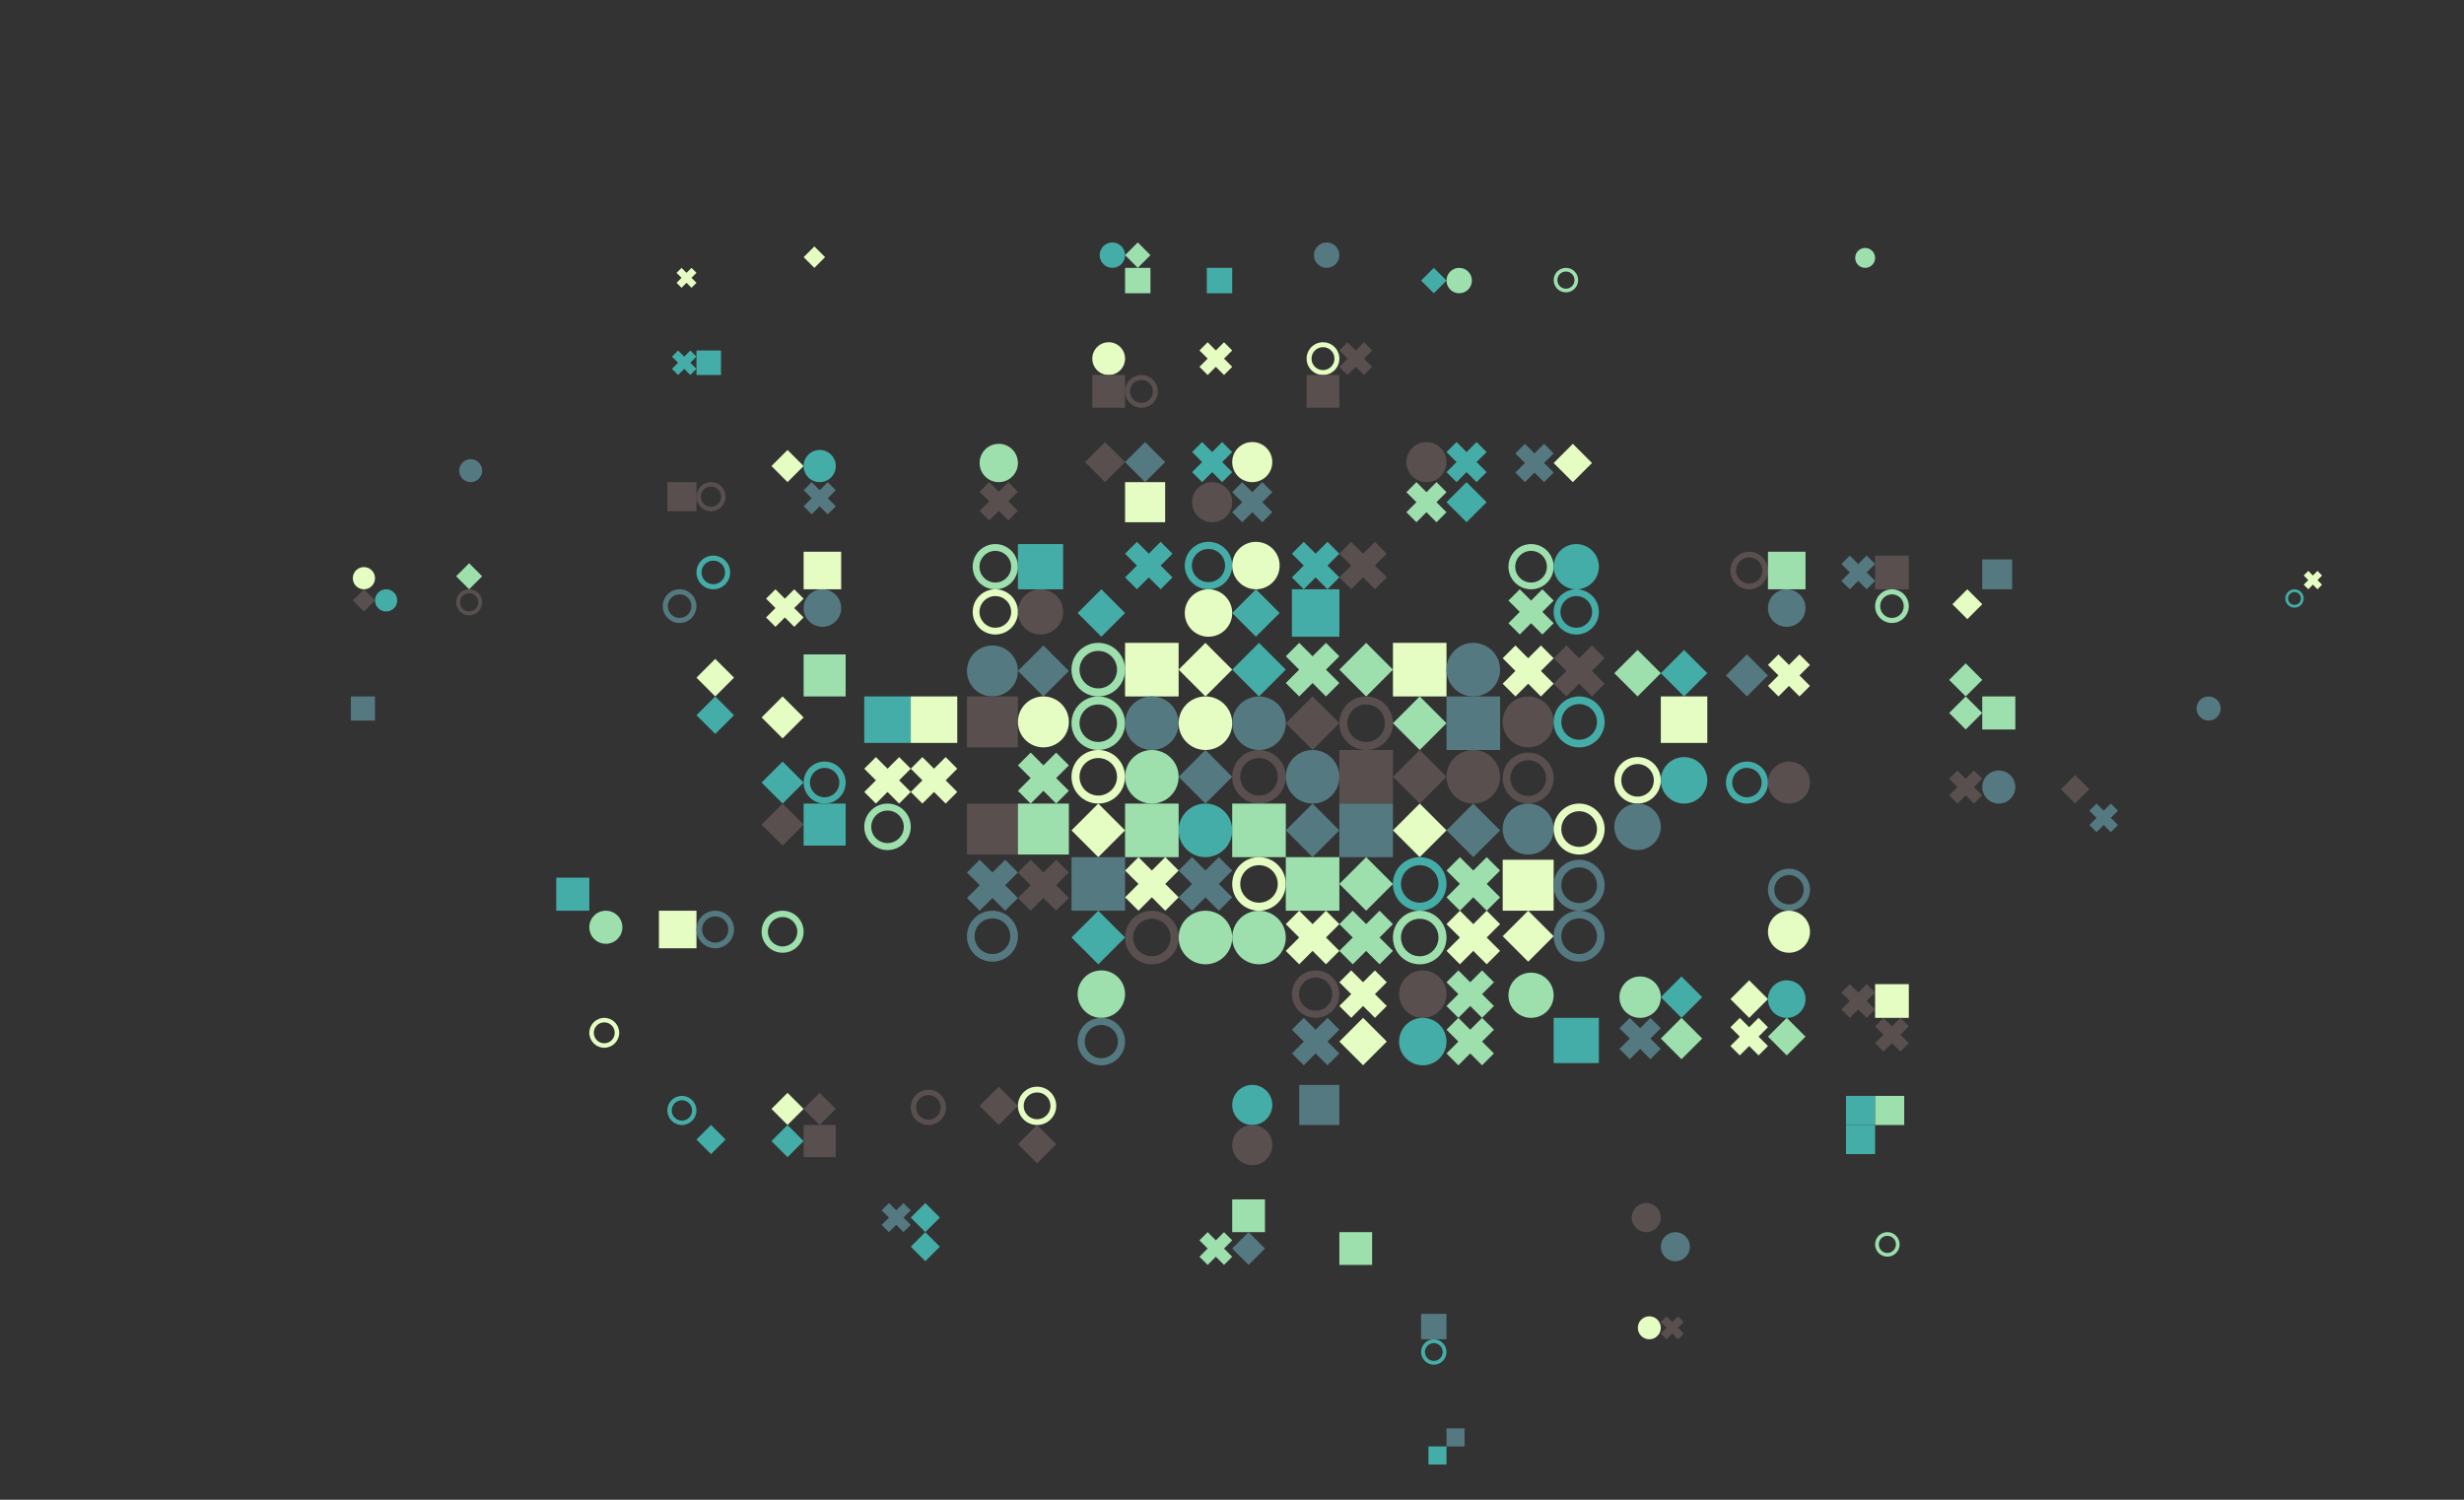 <?xml version="1.0" standalone="no"?>
<svg xmlns="http://www.w3.org/2000/svg" viewBox="0 0 1000 608.697" preserveAspectRatio="xMaxYMax slice" fill="transparent">
  <rect x="0" y="0" width="1000" height="608.697" fill="#333333" stroke="none"/>
  <g transform="scale(0.557)">
    <rect x="0" y="0" width="1795.643" height="1093" />
    <rect x="1197.831" y="104.831" width="24.552" height="24.552"
          />
    <rect x="1433.721" y="106.507" width="21.201" height="21.201"
          />
    <rect x="492.954" y="180.668" width="29.021" height="29.021"
          />
    <g transform="translate(492.95,195.18) scale(0.726) rotate(0)">
      <path d="M10 5L5 0L0 5L5 10L0 15L5 20L10 15L15 20L20 15L15 10L20 5L15 0L10 5Z" fill="#E5FCC2"/>
    </g>
    <rect x="569.908" y="179.551" width="31.256" height="31.256"
          />
    <g transform="translate(585.54,179.55) scale(0.782) rotate(0)">
      <path d="M10 0L20 10L10 20L0 10L10 0Z" fill="#E5FCC2"/>
    </g>
    <rect x="723.816" y="177.316" width="35.725" height="35.725"
          />
    <rect x="801.236" y="176.664" width="37.028" height="37.028"
          />
    <circle cx="810.495" cy="185.915" r="9.255" fill="#45ADA8"/>
    <g transform="translate(819.75,176.66) scale(0.926) rotate(0)">
      <path d="M10 0L20 10L10 20L0 10L10 0Z" fill="#9DE0AD"/>
    </g>
    <rect x="819.75" y="195.18" width="18.51" height="18.51" fill="#9DE0AD"/>
    <rect x="879.307" y="176.664" width="37.028" height="37.028"
          />
    <rect x="879.31" y="195.18" width="18.51" height="18.51" fill="#45ADA8"/>
    <rect x="957.379" y="176.664" width="37.028" height="37.028"
          />
    <circle cx="966.635" cy="185.915" r="9.255" fill="#547980"/>
    <rect x="1035.45" y="176.664" width="37.028" height="37.028"
          />
    <g transform="translate(1035.45,195.18) scale(0.926) rotate(0)">
      <path d="M10 0L20 10L10 20L0 10L10 0Z" fill="#45ADA8"/>
    </g>
    <circle cx="1063.215" cy="204.435" r="9.255" fill="#9DE0AD"/>
    <rect x="1114.173" y="177.316" width="35.725" height="35.725"
          />
    <g transform="translate(1132.04,195.18) scale(0.893) rotate(0)">
      <path fill-rule="evenodd" clip-rule="evenodd"
            d="M10 20C15.523 20 20 15.523 20 10C20 4.477 15.523 0 10 0C4.477 0 0 4.477 0 10C0 15.523 4.477 20 10 20ZM10 17C13.866 17 17 13.866 17 10C17 6.134 13.866 3 10 3C6.134 3 3 6.134 3 10C3 13.866 6.134 17 10 17Z"
            fill="#9DE0AD"/>
    </g>
    <rect x="1272.551" y="179.551" width="31.256" height="31.256"
          />
    <rect x="1351.739" y="180.668" width="29.021" height="29.021"
          />
    <circle cx="1358.995" cy="187.925" r="7.255" fill="#9DE0AD"/>
    <rect x="413.206" y="257.064" width="32.373" height="32.373"
          />
    <rect x="489.602" y="255.388" width="35.725" height="35.725"
          />
    <g transform="translate(489.6,255.39) scale(0.893) rotate(0)">
      <path d="M10 5L5 0L0 5L5 10L0 15L5 20L10 15L15 20L20 15L15 10L20 5L15 0L10 5Z" fill="#45ADA8"/>
    </g>
    <rect x="507.46" y="255.39" width="17.86" height="17.86" fill="#45ADA8"/>
    <rect x="795.882" y="249.382" width="47.735" height="47.735"
          />
    <circle cx="807.815" cy="261.315" r="11.935" fill="#E5FCC2"/>
    <rect x="795.88" y="273.25" width="23.87" height="23.87" fill="#594F4F"/>
    <g transform="translate(819.75,273.25) scale(1.194) rotate(0)">
      <path fill-rule="evenodd" clip-rule="evenodd"
            d="M10 20C15.523 20 20 15.523 20 10C20 4.477 15.523 0 10 0C4.477 0 0 4.477 0 10C0 15.523 4.477 20 10 20ZM10 17C13.866 17 17 13.866 17 10C17 6.134 13.866 3 10 3C6.134 3 3 6.134 3 10C3 13.866 6.134 17 10 17Z"
            fill="#594F4F"/>
    </g>
    <rect x="873.954" y="249.382" width="47.735" height="47.735"
          />
    <g transform="translate(873.95,249.38) scale(1.194) rotate(0)">
      <path d="M10 5L5 0L0 5L5 10L0 15L5 20L10 15L15 20L20 15L15 10L20 5L15 0L10 5Z" fill="#E5FCC2"/>
    </g>
    <rect x="952.025" y="249.382" width="47.735" height="47.735"
          />
    <g transform="translate(952.03,249.38) scale(1.194) rotate(0)">
      <path fill-rule="evenodd" clip-rule="evenodd"
            d="M10 20C15.523 20 20 15.523 20 10C20 4.477 15.523 0 10 0C4.477 0 0 4.477 0 10C0 15.523 4.477 20 10 20ZM10 17C13.866 17 17 13.866 17 10C17 6.134 13.866 3 10 3C6.134 3 3 6.134 3 10C3 13.866 6.134 17 10 17Z"
            fill="#E5FCC2"/>
    </g>
    <g transform="translate(975.89,249.38) scale(1.194) rotate(0)">
      <path d="M10 5L5 0L0 5L5 10L0 15L5 20L10 15L15 20L20 15L15 10L20 5L15 0L10 5Z" fill="#594F4F"/>
    </g>
    <rect x="952.03" y="273.25" width="23.87" height="23.87" fill="#594F4F"/>
    <rect x="1428.135" y="257.064" width="32.373" height="32.373"
          />
    <rect x="334.576" y="334.576" width="33.49" height="33.49"
          />
    <circle cx="342.955" cy="342.955" r="8.375" fill="#547980"/>
    <rect x="486.25" y="330.107" width="42.428" height="42.428"
          />
    <rect x="486.25" y="351.32" width="21.21" height="21.21" fill="#594F4F"/>
    <g transform="translate(507.46,351.32) scale(1.06) rotate(0)">
      <path fill-rule="evenodd" clip-rule="evenodd"
            d="M10 20C15.523 20 20 15.523 20 10C20 4.477 15.523 0 10 0C4.477 0 0 4.477 0 10C0 15.523 4.477 20 10 20ZM10 17C13.866 17 17 13.866 17 10C17 6.134 13.866 3 10 3C6.134 3 3 6.134 3 10C3 13.866 6.134 17 10 17Z"
            fill="#594F4F"/>
    </g>
    <rect x="562.087" y="327.873" width="46.897" height="46.897"
          />
    <g transform="translate(562.09,327.87) scale(1.172) rotate(0)">
      <path d="M10 0L20 10L10 20L0 10L10 0Z" fill="#E5FCC2"/>
    </g>
    <circle cx="597.265" cy="339.595" r="11.725" fill="#45ADA8"/>
    <g transform="translate(585.54,351.32) scale(1.172) rotate(0)">
      <path d="M10 5L5 0L0 5L5 10L0 15L5 20L10 15L15 20L20 15L15 10L20 5L15 0L10 5Z" fill="#547980"/>
    </g>
    <rect x="713.761" y="323.404" width="55.835" height="55.835"
          />
    <circle cx="727.72" cy="337.36" r="13.96" fill="#9DE0AD"/>
    <g transform="translate(713.76,351.32) scale(1.396) rotate(0)">
      <path d="M10 5L5 0L0 5L5 10L0 15L5 20L10 15L15 20L20 15L15 10L20 5L15 0L10 5Z" fill="#594F4F"/>
    </g>
    <rect x="790.529" y="322.1" width="58.442" height="58.442"
          />
    <g transform="translate(790.53,322.1) scale(1.461) rotate(0)">
      <path d="M10 0L20 10L10 20L0 10L10 0Z" fill="#594F4F"/>
    </g>
    <g transform="translate(819.75,322.1) scale(1.461) rotate(0)">
      <path d="M10 0L20 10L10 20L0 10L10 0Z" fill="#547980"/>
    </g>
    <rect x="819.75" y="351.32" width="29.22" height="29.22" fill="#E5FCC2"/>
    <rect x="868.6" y="322.1" width="58.442" height="58.442"
          />
    <g transform="translate(868.6,322.1) scale(1.461) rotate(0)">
      <path d="M10 5L5 0L0 5L5 10L0 15L5 20L10 15L15 20L20 15L15 10L20 5L15 0L10 5Z" fill="#45ADA8"/>
    </g>
    <circle cx="912.43" cy="336.71" r="14.61" fill="#E5FCC2"/>
    <circle cx="883.21" cy="365.93" r="14.61" fill="#594F4F"/>
    <g transform="translate(897.82,351.32) scale(1.461) rotate(0)">
      <path d="M10 5L5 0L0 5L5 10L0 15L5 20L10 15L15 20L20 15L15 10L20 5L15 0L10 5Z" fill="#547980"/>
    </g>
    <rect x="1024.743" y="322.1" width="58.442" height="58.442"
          />
    <circle cx="1039.35" cy="336.71" r="14.61" fill="#594F4F"/>
    <g transform="translate(1053.96,322.1) scale(1.461) rotate(0)">
      <path d="M10 5L5 0L0 5L5 10L0 15L5 20L10 15L15 20L20 15L15 10L20 5L15 0L10 5Z" fill="#45ADA8"/>
    </g>
    <g transform="translate(1024.74,351.32) scale(1.461) rotate(0)">
      <path d="M10 5L5 0L0 5L5 10L0 15L5 20L10 15L15 20L20 15L15 10L20 5L15 0L10 5Z" fill="#9DE0AD"/>
    </g>
    <g transform="translate(1053.96,351.32) scale(1.461) rotate(0)">
      <path d="M10 0L20 10L10 20L0 10L10 0Z" fill="#45ADA8"/>
    </g>
    <rect x="1104.118" y="323.404" width="55.835" height="55.835"
          />
    <g transform="translate(1104.12,323.4) scale(1.396) rotate(0)">
      <path d="M10 5L5 0L0 5L5 10L0 15L5 20L10 15L15 20L20 15L15 10L20 5L15 0L10 5Z" fill="#547980"/>
    </g>
    <g transform="translate(1132.04,323.4) scale(1.396) rotate(0)">
      <path d="M10 0L20 10L10 20L0 10L10 0Z" fill="#E5FCC2"/>
    </g>
    <rect x="257.064" y="413.206" width="32.373" height="32.373"
          />
    <circle cx="265.155" cy="421.305" r="8.095" fill="#E5FCC2"/>
    <g transform="translate(257.06,429.39) scale(0.81) rotate(0)">
      <path d="M10 0L20 10L10 20L0 10L10 0Z" fill="#594F4F"/>
    </g>
    <circle cx="281.345" cy="437.485" r="8.095" fill="#45ADA8"/>
    <rect x="332.342" y="410.413" width="37.959" height="37.959"
          />
    <g transform="translate(332.34,410.41) scale(0.949) rotate(0)">
      <path d="M10 0L20 10L10 20L0 10L10 0Z" fill="#9DE0AD"/>
    </g>
    <g transform="translate(332.34,429.39) scale(0.949) rotate(0)">
      <path fill-rule="evenodd" clip-rule="evenodd"
            d="M10 20C15.523 20 20 15.523 20 10C20 4.477 15.523 0 10 0C4.477 0 0 4.477 0 10C0 15.523 4.477 20 10 20ZM10 17C13.866 17 17 13.866 17 10C17 6.134 13.866 3 10 3C6.134 3 3 6.134 3 10C3 13.866 6.134 17 10 17Z"
            fill="#594F4F"/>
    </g>
    <rect x="482.898" y="404.827" width="49.132" height="49.132"
          />
    <g transform="translate(507.46,404.83) scale(1.228) rotate(0)">
      <path fill-rule="evenodd" clip-rule="evenodd"
            d="M10 20C15.523 20 20 15.523 20 10C20 4.477 15.523 0 10 0C4.477 0 0 4.477 0 10C0 15.523 4.477 20 10 20ZM10 17C13.866 17 17 13.866 17 10C17 6.134 13.866 3 10 3C6.134 3 3 6.134 3 10C3 13.866 6.134 17 10 17Z"
            fill="#45ADA8"/>
    </g>
    <g transform="translate(482.9,429.39) scale(1.228) rotate(0)">
      <path fill-rule="evenodd" clip-rule="evenodd"
            d="M10 20C15.523 20 20 15.523 20 10C20 4.477 15.523 0 10 0C4.477 0 0 4.477 0 10C0 15.523 4.477 20 10 20ZM10 17C13.866 17 17 13.866 17 10C17 6.134 13.866 3 10 3C6.134 3 3 6.134 3 10C3 13.866 6.134 17 10 17Z"
            fill="#547980"/>
    </g>
    <rect x="558.177" y="402.034" width="54.718" height="54.718"
          />
    <rect x="585.54" y="402.03" width="27.36" height="27.36" fill="#E5FCC2"/>
    <g transform="translate(558.18,429.39) scale(1.368) rotate(0)">
      <path d="M10 5L5 0L0 5L5 10L0 15L5 20L10 15L15 20L20 15L15 10L20 5L15 0L10 5Z" fill="#E5FCC2"/>
    </g>
    <circle cx="599.22" cy="443.07" r="13.68" fill="#547980"/>
    <rect x="708.733" y="396.448" width="65.89" height="65.89"
          />
    <g transform="translate(708.73,396.45) scale(1.648) rotate(0)">
      <path fill-rule="evenodd" clip-rule="evenodd"
            d="M10 20C15.523 20 20 15.523 20 10C20 4.477 15.523 0 10 0C4.477 0 0 4.477 0 10C0 15.523 4.477 20 10 20ZM10 17C13.866 17 17 13.866 17 10C17 6.134 13.866 3 10 3C6.134 3 3 6.134 3 10C3 13.866 6.134 17 10 17Z"
            fill="#9DE0AD"/>
    </g>
    <rect x="741.68" y="396.45" width="32.95" height="32.95" fill="#45ADA8"/>
    <g transform="translate(708.73,429.39) scale(1.648) rotate(0)">
      <path fill-rule="evenodd" clip-rule="evenodd"
            d="M10 20C15.523 20 20 15.523 20 10C20 4.477 15.523 0 10 0C4.477 0 0 4.477 0 10C0 15.523 4.477 20 10 20ZM10 17C13.866 17 17 13.866 17 10C17 6.134 13.866 3 10 3C6.134 3 3 6.134 3 10C3 13.866 6.134 17 10 17Z"
            fill="#E5FCC2"/>
    </g>
    <circle cx="758.155" cy="445.865" r="16.475" fill="#594F4F"/>
    <rect x="785.176" y="394.818" width="69.149" height="69.149"
          />
    <g transform="translate(819.75,394.82) scale(1.728) rotate(0)">
      <path d="M10 5L5 0L0 5L5 10L0 15L5 20L10 15L15 20L20 15L15 10L20 5L15 0L10 5Z" fill="#45ADA8"/>
    </g>
    <g transform="translate(785.18,429.39) scale(1.728) rotate(0)">
      <path d="M10 0L20 10L10 20L0 10L10 0Z" fill="#45ADA8"/>
    </g>
    <rect x="863.247" y="394.818" width="69.149" height="69.149"
          />
    <g transform="translate(863.25,394.82) scale(1.728) rotate(0)">
      <path fill-rule="evenodd" clip-rule="evenodd"
            d="M10 20C15.523 20 20 15.523 20 10C20 4.477 15.523 0 10 0C4.477 0 0 4.477 0 10C0 15.523 4.477 20 10 20ZM10 17C13.866 17 17 13.866 17 10C17 6.134 13.866 3 10 3C6.134 3 3 6.134 3 10C3 13.866 6.134 17 10 17Z"
            fill="#45ADA8"/>
    </g>
    <circle cx="915.105" cy="412.105" r="17.285" fill="#E5FCC2"/>
    <circle cx="880.535" cy="446.675" r="17.285" fill="#E5FCC2"/>
    <g transform="translate(897.82,429.39) scale(1.728) rotate(0)">
      <path d="M10 0L20 10L10 20L0 10L10 0Z" fill="#45ADA8"/>
    </g>
    <rect x="941.318" y="394.818" width="69.149" height="69.149"
          />
    <g transform="translate(941.32,394.82) scale(1.728) rotate(0)">
      <path d="M10 5L5 0L0 5L5 10L0 15L5 20L10 15L15 20L20 15L15 10L20 5L15 0L10 5Z" fill="#45ADA8"/>
    </g>
    <g transform="translate(975.89,394.82) scale(1.728) rotate(0)">
      <path d="M10 5L5 0L0 5L5 10L0 15L5 20L10 15L15 20L20 15L15 10L20 5L15 0L10 5Z" fill="#594F4F"/>
    </g>
    <rect x="941.32" y="429.39" width="34.57" height="34.57" fill="#45ADA8"/>
    <rect x="1099.091" y="396.448" width="65.89" height="65.89"
          />
    <g transform="translate(1099.09,396.45) scale(1.648) rotate(0)">
      <path fill-rule="evenodd" clip-rule="evenodd"
            d="M10 20C15.523 20 20 15.523 20 10C20 4.477 15.523 0 10 0C4.477 0 0 4.477 0 10C0 15.523 4.477 20 10 20ZM10 17C13.866 17 17 13.866 17 10C17 6.134 13.866 3 10 3C6.134 3 3 6.134 3 10C3 13.866 6.134 17 10 17Z"
            fill="#9DE0AD"/>
    </g>
    <circle cx="1148.515" cy="412.925" r="16.475" fill="#45ADA8"/>
    <g transform="translate(1099.09,429.39) scale(1.648) rotate(0)">
      <path d="M10 5L5 0L0 5L5 10L0 15L5 20L10 15L15 20L20 15L15 10L20 5L15 0L10 5Z" fill="#9DE0AD"/>
    </g>
    <g transform="translate(1132.04,429.39) scale(1.648) rotate(0)">
      <path fill-rule="evenodd" clip-rule="evenodd"
            d="M10 20C15.523 20 20 15.523 20 10C20 4.477 15.523 0 10 0C4.477 0 0 4.477 0 10C0 15.523 4.477 20 10 20ZM10 17C13.866 17 17 13.866 17 10C17 6.134 13.866 3 10 3C6.134 3 3 6.134 3 10C3 13.866 6.134 17 10 17Z"
            fill="#45ADA8"/>
    </g>
    <rect x="1260.82" y="402.034" width="54.718" height="54.718"
          />
    <g transform="translate(1260.82,402.03) scale(1.368) rotate(0)">
      <path fill-rule="evenodd" clip-rule="evenodd"
            d="M10 20C15.523 20 20 15.523 20 10C20 4.477 15.523 0 10 0C4.477 0 0 4.477 0 10C0 15.523 4.477 20 10 20ZM10 17C13.866 17 17 13.866 17 10C17 6.134 13.866 3 10 3C6.134 3 3 6.134 3 10C3 13.866 6.134 17 10 17Z"
            fill="#594F4F"/>
    </g>
    <rect x="1288.18" y="402.03" width="27.36" height="27.36" fill="#9DE0AD"/>
    <circle cx="1301.86" cy="443.07" r="13.68" fill="#547980"/>
    <rect x="1341.684" y="404.827" width="49.132" height="49.132"
          />
    <g transform="translate(1341.68,404.83) scale(1.228) rotate(0)">
      <path d="M10 5L5 0L0 5L5 10L0 15L5 20L10 15L15 20L20 15L15 10L20 5L15 0L10 5Z" fill="#547980"/>
    </g>
    <rect x="1366.25" y="404.83" width="24.57" height="24.57" fill="#594F4F"/>
    <g transform="translate(1366.25,429.39) scale(1.228) rotate(0)">
      <path fill-rule="evenodd" clip-rule="evenodd"
            d="M10 20C15.523 20 20 15.523 20 10C20 4.477 15.523 0 10 0C4.477 0 0 4.477 0 10C0 15.523 4.477 20 10 20ZM10 17C13.866 17 17 13.866 17 10C17 6.134 13.866 3 10 3C6.134 3 3 6.134 3 10C3 13.866 6.134 17 10 17Z"
            fill="#9DE0AD"/>
    </g>
    <rect x="1422.549" y="407.62" width="43.545" height="43.545"
          />
    <rect x="1444.32" y="407.62" width="21.77" height="21.77" fill="#547980"/>
    <g transform="translate(1422.55,429.39) scale(1.089) rotate(0)">
      <path d="M10 0L20 10L10 20L0 10L10 0Z" fill="#E5FCC2"/>
    </g>
    <rect x="1665.142" y="415.999" width="26.787" height="26.787"
          />
    <g transform="translate(1678.54,416) scale(0.669) rotate(0)">
      <path d="M10 5L5 0L0 5L5 10L0 15L5 20L10 15L15 20L20 15L15 10L20 5L15 0L10 5Z" fill="#E5FCC2"/>
    </g>
    <g transform="translate(1665.14,429.39) scale(0.669) rotate(0)">
      <path fill-rule="evenodd" clip-rule="evenodd"
            d="M10 20C15.523 20 20 15.523 20 10C20 4.477 15.523 0 10 0C4.477 0 0 4.477 0 10C0 15.523 4.477 20 10 20ZM10 17C13.866 17 17 13.866 17 10C17 6.134 13.866 3 10 3C6.134 3 3 6.134 3 10C3 13.866 6.134 17 10 17Z"
            fill="#45ADA8"/>
    </g>
    <rect x="255.667" y="489.881" width="35.166" height="35.166"
          />
    <rect x="255.67" y="507.46" width="17.58" height="17.58" fill="#547980"/>
    <rect x="480.105" y="480.105" width="54.718" height="54.718"
          />
    <g transform="translate(507.46,480.11) scale(1.368) rotate(0)">
      <path d="M10 0L20 10L10 20L0 10L10 0Z" fill="#E5FCC2"/>
    </g>
    <g transform="translate(507.46,507.46) scale(1.368) rotate(0)">
      <path d="M10 0L20 10L10 20L0 10L10 0Z" fill="#45ADA8"/>
    </g>
    <rect x="554.918" y="476.847" width="61.235" height="61.235"
          />
    <rect x="585.54" y="476.85" width="30.62" height="30.62" fill="#9DE0AD"/>
    <g transform="translate(554.92,507.46) scale(1.531) rotate(0)">
      <path d="M10 0L20 10L10 20L0 10L10 0Z" fill="#E5FCC2"/>
    </g>
    <rect x="629.731" y="473.588" width="67.752" height="67.752"
          />
    <rect x="629.73" y="507.46" width="33.88" height="33.88" fill="#45ADA8"/>
    <rect x="663.61" y="507.46" width="33.88" height="33.88" fill="#E5FCC2"/>
    <rect x="704.544" y="470.329" width="74.27" height="74.27"
          />
    <circle cx="723.105" cy="488.895" r="18.565" fill="#547980"/>
    <g transform="translate(741.68,470.33) scale(1.857) rotate(0)">
      <path d="M10 0L20 10L10 20L0 10L10 0Z" fill="#547980"/>
    </g>
    <rect x="704.54" y="507.46" width="37.13" height="37.13" fill="#594F4F"/>
    <circle cx="760.245" cy="526.025" r="18.565" fill="#E5FCC2"/>
    <rect x="780.714" y="468.429" width="78.071" height="78.071"
          />
    <g transform="translate(780.71,468.43) scale(1.952) rotate(0)">
      <path fill-rule="evenodd" clip-rule="evenodd"
            d="M10 20C15.523 20 20 15.523 20 10C20 4.477 15.523 0 10 0C4.477 0 0 4.477 0 10C0 15.523 4.477 20 10 20ZM10 17C13.866 17 17 13.866 17 10C17 6.134 13.866 3 10 3C6.134 3 3 6.134 3 10C3 13.866 6.134 17 10 17Z"
            fill="#9DE0AD"/>
    </g>
    <rect x="819.75" y="468.43" width="39.04" height="39.04" fill="#E5FCC2"/>
    <g transform="translate(780.71,507.46) scale(1.952) rotate(0)">
      <path fill-rule="evenodd" clip-rule="evenodd"
            d="M10 20C15.523 20 20 15.523 20 10C20 4.477 15.523 0 10 0C4.477 0 0 4.477 0 10C0 15.523 4.477 20 10 20ZM10 17C13.866 17 17 13.866 17 10C17 6.134 13.866 3 10 3C6.134 3 3 6.134 3 10C3 13.866 6.134 17 10 17Z"
            fill="#9DE0AD"/>
    </g>
    <circle cx="839.27" cy="526.98" r="19.52" fill="#547980"/>
    <rect x="858.786" y="468.429" width="78.071" height="78.071"
          />
    <g transform="translate(858.79,468.43) scale(1.952) rotate(0)">
      <path d="M10 0L20 10L10 20L0 10L10 0Z" fill="#E5FCC2"/>
    </g>
    <g transform="translate(897.82,468.43) scale(1.952) rotate(0)">
      <path d="M10 0L20 10L10 20L0 10L10 0Z" fill="#45ADA8"/>
    </g>
    <circle cx="878.31" cy="526.98" r="19.52" fill="#E5FCC2"/>
    <circle cx="917.34" cy="526.98" r="19.52" fill="#547980"/>
    <rect x="936.857" y="468.429" width="78.071" height="78.071"
          />
    <g transform="translate(936.86,468.43) scale(1.952) rotate(0)">
      <path d="M10 5L5 0L0 5L5 10L0 15L5 20L10 15L15 20L20 15L15 10L20 5L15 0L10 5Z" fill="#9DE0AD"/>
    </g>
    <g transform="translate(975.89,468.43) scale(1.952) rotate(0)">
      <path d="M10 0L20 10L10 20L0 10L10 0Z" fill="#9DE0AD"/>
    </g>
    <g transform="translate(936.86,507.46) scale(1.952) rotate(0)">
      <path d="M10 0L20 10L10 20L0 10L10 0Z" fill="#594F4F"/>
    </g>
    <g transform="translate(975.89,507.46) scale(1.952) rotate(0)">
      <path fill-rule="evenodd" clip-rule="evenodd"
            d="M10 20C15.523 20 20 15.523 20 10C20 4.477 15.523 0 10 0C4.477 0 0 4.477 0 10C0 15.523 4.477 20 10 20ZM10 17C13.866 17 17 13.866 17 10C17 6.134 13.866 3 10 3C6.134 3 3 6.134 3 10C3 13.866 6.134 17 10 17Z"
            fill="#594F4F"/>
    </g>
    <rect x="1014.929" y="468.429" width="78.071" height="78.071"
          />
    <rect x="1014.93" y="468.43" width="39.04" height="39.04" fill="#E5FCC2"/>
    <circle cx="1073.48" cy="487.95" r="19.52" fill="#547980"/>
    <g transform="translate(1014.93,507.46) scale(1.952) rotate(0)">
      <path d="M10 0L20 10L10 20L0 10L10 0Z" fill="#9DE0AD"/>
    </g>
    <rect x="1053.96" y="507.46" width="39.04" height="39.04" fill="#547980"/>
    <rect x="1094.901" y="470.329" width="74.27" height="74.27"
          />
    <g transform="translate(1094.9,470.33) scale(1.857) rotate(0)">
      <path d="M10 5L5 0L0 5L5 10L0 15L5 20L10 15L15 20L20 15L15 10L20 5L15 0L10 5Z" fill="#E5FCC2"/>
    </g>
    <g transform="translate(1132.04,470.33) scale(1.857) rotate(0)">
      <path d="M10 5L5 0L0 5L5 10L0 15L5 20L10 15L15 20L20 15L15 10L20 5L15 0L10 5Z" fill="#594F4F"/>
    </g>
    <circle cx="1113.465" cy="526.025" r="18.565" fill="#594F4F"/>
    <g transform="translate(1132.04,507.46) scale(1.857) rotate(0)">
      <path fill-rule="evenodd" clip-rule="evenodd"
            d="M10 20C15.523 20 20 15.523 20 10C20 4.477 15.523 0 10 0C4.477 0 0 4.477 0 10C0 15.523 4.477 20 10 20ZM10 17C13.866 17 17 13.866 17 10C17 6.134 13.866 3 10 3C6.134 3 3 6.134 3 10C3 13.866 6.134 17 10 17Z"
            fill="#45ADA8"/>
    </g>
    <rect x="1176.231" y="473.588" width="67.752" height="67.752"
          />
    <g transform="translate(1176.23,473.59) scale(1.694) rotate(0)">
      <path d="M10 0L20 10L10 20L0 10L10 0Z" fill="#9DE0AD"/>
    </g>
    <g transform="translate(1210.11,473.59) scale(1.694) rotate(0)">
      <path d="M10 0L20 10L10 20L0 10L10 0Z" fill="#45ADA8"/>
    </g>
    <rect x="1210.11" y="507.46" width="33.88" height="33.88" fill="#E5FCC2"/>
    <rect x="1257.561" y="476.847" width="61.235" height="61.235"
          />
    <g transform="translate(1257.56,476.85) scale(1.531) rotate(0)">
      <path d="M10 0L20 10L10 20L0 10L10 0Z" fill="#547980"/>
    </g>
    <g transform="translate(1288.18,476.85) scale(1.531) rotate(0)">
      <path d="M10 5L5 0L0 5L5 10L0 15L5 20L10 15L15 20L20 15L15 10L20 5L15 0L10 5Z" fill="#E5FCC2"/>
    </g>
    <rect x="1420.221" y="483.364" width="48.201" height="48.201"
          />
    <g transform="translate(1420.22,483.36) scale(1.205) rotate(0)">
      <path d="M10 0L20 10L10 20L0 10L10 0Z" fill="#9DE0AD"/>
    </g>
    <g transform="translate(1420.22,507.46) scale(1.205) rotate(0)">
      <path d="M10 0L20 10L10 20L0 10L10 0Z" fill="#9DE0AD"/>
    </g>
    <rect x="1444.32" y="507.46" width="24.1" height="24.1" fill="#9DE0AD"/>
    <rect x="1582.881" y="489.881" width="35.166" height="35.166"
          />
    <circle cx="1609.25" cy="516.25" r="8.79" fill="#547980"/>
    <rect x="1664.211" y="493.14" width="28.649" height="28.649"
          />
    <rect x="554.918" y="554.918" width="61.235" height="61.235"
          />
    <g transform="translate(554.92,554.92) scale(1.531) rotate(0)">
      <path d="M10 0L20 10L10 20L0 10L10 0Z" fill="#45ADA8"/>
    </g>
    <g transform="translate(585.54,554.92) scale(1.531) rotate(0)">
      <path fill-rule="evenodd" clip-rule="evenodd"
            d="M10 20C15.523 20 20 15.523 20 10C20 4.477 15.523 0 10 0C4.477 0 0 4.477 0 10C0 15.523 4.477 20 10 20ZM10 17C13.866 17 17 13.866 17 10C17 6.134 13.866 3 10 3C6.134 3 3 6.134 3 10C3 13.866 6.134 17 10 17Z"
            fill="#45ADA8"/>
    </g>
    <g transform="translate(554.92,585.54) scale(1.531) rotate(0)">
      <path d="M10 0L20 10L10 20L0 10L10 0Z" fill="#594F4F"/>
    </g>
    <rect x="585.54" y="585.54" width="30.62" height="30.62" fill="#45ADA8"/>
    <rect x="629.731" y="551.66" width="67.752" height="67.752"
          />
    <g transform="translate(629.73,551.66) scale(1.694) rotate(0)">
      <path d="M10 5L5 0L0 5L5 10L0 15L5 20L10 15L15 20L20 15L15 10L20 5L15 0L10 5Z" fill="#E5FCC2"/>
    </g>
    <g transform="translate(663.61,551.66) scale(1.694) rotate(0)">
      <path d="M10 5L5 0L0 5L5 10L0 15L5 20L10 15L15 20L20 15L15 10L20 5L15 0L10 5Z" fill="#E5FCC2"/>
    </g>
    <g transform="translate(629.73,585.54) scale(1.694) rotate(0)">
      <path fill-rule="evenodd" clip-rule="evenodd"
            d="M10 20C15.523 20 20 15.523 20 10C20 4.477 15.523 0 10 0C4.477 0 0 4.477 0 10C0 15.523 4.477 20 10 20ZM10 17C13.866 17 17 13.866 17 10C17 6.134 13.866 3 10 3C6.134 3 3 6.134 3 10C3 13.866 6.134 17 10 17Z"
            fill="#9DE0AD"/>
    </g>
    <rect x="704.544" y="548.401" width="74.27" height="74.27"
          />
    <g transform="translate(741.68,548.4) scale(1.857) rotate(0)">
      <path d="M10 5L5 0L0 5L5 10L0 15L5 20L10 15L15 20L20 15L15 10L20 5L15 0L10 5Z" fill="#9DE0AD"/>
    </g>
    <rect x="704.54" y="585.54" width="37.13" height="37.13" fill="#594F4F"/>
    <rect x="741.68" y="585.54" width="37.13" height="37.13" fill="#9DE0AD"/>
    <rect x="780.714" y="546.5" width="78.071" height="78.071" />
    <g transform="translate(780.71,546.5) scale(1.952) rotate(0)">
      <path fill-rule="evenodd" clip-rule="evenodd"
            d="M10 20C15.523 20 20 15.523 20 10C20 4.477 15.523 0 10 0C4.477 0 0 4.477 0 10C0 15.523 4.477 20 10 20ZM10 17C13.866 17 17 13.866 17 10C17 6.134 13.866 3 10 3C6.134 3 3 6.134 3 10C3 13.866 6.134 17 10 17Z"
            fill="#E5FCC2"/>
    </g>
    <circle cx="839.27" cy="566.02" r="19.52" fill="#9DE0AD"/>
    <g transform="translate(780.71,585.54) scale(1.952) rotate(0)">
      <path d="M10 0L20 10L10 20L0 10L10 0Z" fill="#E5FCC2"/>
    </g>
    <rect x="819.75" y="585.54" width="39.04" height="39.04" fill="#9DE0AD"/>
    <rect x="858.786" y="546.5" width="78.071" height="78.071" />
    <g transform="translate(858.79,546.5) scale(1.952) rotate(0)">
      <path d="M10 0L20 10L10 20L0 10L10 0Z" fill="#547980"/>
    </g>
    <g transform="translate(897.82,546.5) scale(1.952) rotate(0)">
      <path fill-rule="evenodd" clip-rule="evenodd"
            d="M10 20C15.523 20 20 15.523 20 10C20 4.477 15.523 0 10 0C4.477 0 0 4.477 0 10C0 15.523 4.477 20 10 20ZM10 17C13.866 17 17 13.866 17 10C17 6.134 13.866 3 10 3C6.134 3 3 6.134 3 10C3 13.866 6.134 17 10 17Z"
            fill="#594F4F"/>
    </g>
    <circle cx="878.31" cy="605.06" r="19.52" fill="#45ADA8"/>
    <rect x="897.82" y="585.54" width="39.04" height="39.04" fill="#9DE0AD"/>
    <rect x="936.857" y="546.5" width="78.071" height="78.071" />
    <circle cx="956.38" cy="566.02" r="19.52" fill="#547980"/>
    <rect x="975.89" y="546.5" width="39.04" height="39.04" fill="#594F4F"/>
    <g transform="translate(936.86,585.54) scale(1.952) rotate(0)">
      <path d="M10 0L20 10L10 20L0 10L10 0Z" fill="#547980"/>
    </g>
    <rect x="975.89" y="585.54" width="39.04" height="39.04" fill="#547980"/>
    <rect x="1014.929" y="546.5" width="78.071" height="78.071" />
    <g transform="translate(1014.93,546.5) scale(1.952) rotate(0)">
      <path d="M10 0L20 10L10 20L0 10L10 0Z" fill="#594F4F"/>
    </g>
    <circle cx="1073.48" cy="566.02" r="19.52" fill="#594F4F"/>
    <g transform="translate(1014.93,585.54) scale(1.952) rotate(0)">
      <path d="M10 0L20 10L10 20L0 10L10 0Z" fill="#E5FCC2"/>
    </g>
    <g transform="translate(1053.96,585.54) scale(1.952) rotate(0)">
      <path d="M10 0L20 10L10 20L0 10L10 0Z" fill="#547980"/>
    </g>
    <rect x="1094.901" y="548.401" width="74.27" height="74.27"
          />
    <g transform="translate(1094.9,548.4) scale(1.857) rotate(0)">
      <path fill-rule="evenodd" clip-rule="evenodd"
            d="M10 20C15.523 20 20 15.523 20 10C20 4.477 15.523 0 10 0C4.477 0 0 4.477 0 10C0 15.523 4.477 20 10 20ZM10 17C13.866 17 17 13.866 17 10C17 6.134 13.866 3 10 3C6.134 3 3 6.134 3 10C3 13.866 6.134 17 10 17Z"
            fill="#594F4F"/>
    </g>
    <circle cx="1113.465" cy="604.105" r="18.565" fill="#547980"/>
    <g transform="translate(1132.04,585.54) scale(1.857) rotate(0)">
      <path fill-rule="evenodd" clip-rule="evenodd"
            d="M10 20C15.523 20 20 15.523 20 10C20 4.477 15.523 0 10 0C4.477 0 0 4.477 0 10C0 15.523 4.477 20 10 20ZM10 17C13.866 17 17 13.866 17 10C17 6.134 13.866 3 10 3C6.134 3 3 6.134 3 10C3 13.866 6.134 17 10 17Z"
            fill="#E5FCC2"/>
    </g>
    <rect x="1176.231" y="551.66" width="67.752" height="67.752"
          />
    <g transform="translate(1176.23,551.66) scale(1.694) rotate(0)">
      <path fill-rule="evenodd" clip-rule="evenodd"
            d="M10 20C15.523 20 20 15.523 20 10C20 4.477 15.523 0 10 0C4.477 0 0 4.477 0 10C0 15.523 4.477 20 10 20ZM10 17C13.866 17 17 13.866 17 10C17 6.134 13.866 3 10 3C6.134 3 3 6.134 3 10C3 13.866 6.134 17 10 17Z"
            fill="#E5FCC2"/>
    </g>
    <circle cx="1227.05" cy="568.6" r="16.94" fill="#45ADA8"/>
    <circle cx="1193.17" cy="602.48" r="16.94" fill="#547980"/>
    <rect x="1257.561" y="554.918" width="61.235" height="61.235"
          />
    <g transform="translate(1257.56,554.92) scale(1.531) rotate(0)">
      <path fill-rule="evenodd" clip-rule="evenodd"
            d="M10 20C15.523 20 20 15.523 20 10C20 4.477 15.523 0 10 0C4.477 0 0 4.477 0 10C0 15.523 4.477 20 10 20ZM10 17C13.866 17 17 13.866 17 10C17 6.134 13.866 3 10 3C6.134 3 3 6.134 3 10C3 13.866 6.134 17 10 17Z"
            fill="#45ADA8"/>
    </g>
    <circle cx="1303.49" cy="570.23" r="15.31" fill="#594F4F"/>
    <rect x="1420.221" y="561.435" width="48.201" height="48.201"
          />
    <g transform="translate(1420.22,561.44) scale(1.205) rotate(0)">
      <path d="M10 5L5 0L0 5L5 10L0 15L5 20L10 15L15 20L20 15L15 10L20 5L15 0L10 5Z" fill="#594F4F"/>
    </g>
    <circle cx="1456.37" cy="573.49" r="12.05" fill="#547980"/>
    <rect x="1501.551" y="564.694" width="41.683" height="41.683"
          />
    <g transform="translate(1501.55,564.69) scale(1.042) rotate(0)">
      <path d="M10 0L20 10L10 20L0 10L10 0Z" fill="#594F4F"/>
    </g>
    <g transform="translate(1522.39,585.54) scale(1.042) rotate(0)">
      <path d="M10 5L5 0L0 5L5 10L0 15L5 20L10 15L15 20L20 15L15 10L20 5L15 0L10 5Z" fill="#547980"/>
    </g>
    <rect x="405.293" y="639.507" width="48.201" height="48.201"
          />
    <rect x="405.29" y="639.51" width="24.1" height="24.1" fill="#45ADA8"/>
    <circle cx="441.44" cy="675.66" r="12.05" fill="#9DE0AD"/>
    <rect x="480.105" y="636.248" width="54.718" height="54.718"
          />
    <rect x="480.11" y="663.61" width="27.36" height="27.36" fill="#E5FCC2"/>
    <g transform="translate(507.46,663.61) scale(1.368) rotate(0)">
      <path fill-rule="evenodd" clip-rule="evenodd"
            d="M10 20C15.523 20 20 15.523 20 10C20 4.477 15.523 0 10 0C4.477 0 0 4.477 0 10C0 15.523 4.477 20 10 20ZM10 17C13.866 17 17 13.866 17 10C17 6.134 13.866 3 10 3C6.134 3 3 6.134 3 10C3 13.866 6.134 17 10 17Z"
            fill="#547980"/>
    </g>
    <rect x="554.918" y="632.99" width="61.235" height="61.235"
          />
    <g transform="translate(554.92,663.61) scale(1.531) rotate(0)">
      <path fill-rule="evenodd" clip-rule="evenodd"
            d="M10 20C15.523 20 20 15.523 20 10C20 4.477 15.523 0 10 0C4.477 0 0 4.477 0 10C0 15.523 4.477 20 10 20ZM10 17C13.866 17 17 13.866 17 10C17 6.134 13.866 3 10 3C6.134 3 3 6.134 3 10C3 13.866 6.134 17 10 17Z"
            fill="#9DE0AD"/>
    </g>
    <rect x="704.544" y="626.472" width="74.27" height="74.27"
          />
    <g transform="translate(704.54,626.47) scale(1.857) rotate(0)">
      <path d="M10 5L5 0L0 5L5 10L0 15L5 20L10 15L15 20L20 15L15 10L20 5L15 0L10 5Z" fill="#547980"/>
    </g>
    <g transform="translate(741.68,626.47) scale(1.857) rotate(0)">
      <path d="M10 5L5 0L0 5L5 10L0 15L5 20L10 15L15 20L20 15L15 10L20 5L15 0L10 5Z" fill="#594F4F"/>
    </g>
    <g transform="translate(704.54,663.61) scale(1.857) rotate(0)">
      <path fill-rule="evenodd" clip-rule="evenodd"
            d="M10 20C15.523 20 20 15.523 20 10C20 4.477 15.523 0 10 0C4.477 0 0 4.477 0 10C0 15.523 4.477 20 10 20ZM10 17C13.866 17 17 13.866 17 10C17 6.134 13.866 3 10 3C6.134 3 3 6.134 3 10C3 13.866 6.134 17 10 17Z"
            fill="#547980"/>
    </g>
    <rect x="780.714" y="624.571" width="78.071" height="78.071"
          />
    <rect x="780.71" y="624.57" width="39.04" height="39.04" fill="#547980"/>
    <g transform="translate(819.75,624.57) scale(1.952) rotate(0)">
      <path d="M10 5L5 0L0 5L5 10L0 15L5 20L10 15L15 20L20 15L15 10L20 5L15 0L10 5Z" fill="#E5FCC2"/>
    </g>
    <g transform="translate(780.71,663.61) scale(1.952) rotate(0)">
      <path d="M10 0L20 10L10 20L0 10L10 0Z" fill="#45ADA8"/>
    </g>
    <g transform="translate(819.75,663.61) scale(1.952) rotate(0)">
      <path fill-rule="evenodd" clip-rule="evenodd"
            d="M10 20C15.523 20 20 15.523 20 10C20 4.477 15.523 0 10 0C4.477 0 0 4.477 0 10C0 15.523 4.477 20 10 20ZM10 17C13.866 17 17 13.866 17 10C17 6.134 13.866 3 10 3C6.134 3 3 6.134 3 10C3 13.866 6.134 17 10 17Z"
            fill="#594F4F"/>
    </g>
    <rect x="858.786" y="624.571" width="78.071" height="78.071"
          />
    <g transform="translate(858.79,624.57) scale(1.952) rotate(0)">
      <path d="M10 5L5 0L0 5L5 10L0 15L5 20L10 15L15 20L20 15L15 10L20 5L15 0L10 5Z" fill="#547980"/>
    </g>
    <g transform="translate(897.82,624.57) scale(1.952) rotate(0)">
      <path fill-rule="evenodd" clip-rule="evenodd"
            d="M10 20C15.523 20 20 15.523 20 10C20 4.477 15.523 0 10 0C4.477 0 0 4.477 0 10C0 15.523 4.477 20 10 20ZM10 17C13.866 17 17 13.866 17 10C17 6.134 13.866 3 10 3C6.134 3 3 6.134 3 10C3 13.866 6.134 17 10 17Z"
            fill="#E5FCC2"/>
    </g>
    <circle cx="878.31" cy="683.13" r="19.52" fill="#9DE0AD"/>
    <circle cx="917.34" cy="683.13" r="19.52" fill="#9DE0AD"/>
    <rect x="936.857" y="624.571" width="78.071" height="78.071"
          />
    <rect x="936.86" y="624.57" width="39.04" height="39.04" fill="#9DE0AD"/>
    <g transform="translate(975.89,624.57) scale(1.952) rotate(0)">
      <path d="M10 0L20 10L10 20L0 10L10 0Z" fill="#9DE0AD"/>
    </g>
    <g transform="translate(936.86,663.61) scale(1.952) rotate(0)">
      <path d="M10 5L5 0L0 5L5 10L0 15L5 20L10 15L15 20L20 15L15 10L20 5L15 0L10 5Z" fill="#E5FCC2"/>
    </g>
    <g transform="translate(975.89,663.61) scale(1.952) rotate(0)">
      <path d="M10 5L5 0L0 5L5 10L0 15L5 20L10 15L15 20L20 15L15 10L20 5L15 0L10 5Z" fill="#9DE0AD"/>
    </g>
    <rect x="1014.929" y="624.571" width="78.071" height="78.071"
          />
    <g transform="translate(1014.93,624.57) scale(1.952) rotate(0)">
      <path fill-rule="evenodd" clip-rule="evenodd"
            d="M10 20C15.523 20 20 15.523 20 10C20 4.477 15.523 0 10 0C4.477 0 0 4.477 0 10C0 15.523 4.477 20 10 20ZM10 17C13.866 17 17 13.866 17 10C17 6.134 13.866 3 10 3C6.134 3 3 6.134 3 10C3 13.866 6.134 17 10 17Z"
            fill="#45ADA8"/>
    </g>
    <g transform="translate(1053.96,624.57) scale(1.952) rotate(0)">
      <path d="M10 5L5 0L0 5L5 10L0 15L5 20L10 15L15 20L20 15L15 10L20 5L15 0L10 5Z" fill="#9DE0AD"/>
    </g>
    <g transform="translate(1014.93,663.61) scale(1.952) rotate(0)">
      <path fill-rule="evenodd" clip-rule="evenodd"
            d="M10 20C15.523 20 20 15.523 20 10C20 4.477 15.523 0 10 0C4.477 0 0 4.477 0 10C0 15.523 4.477 20 10 20ZM10 17C13.866 17 17 13.866 17 10C17 6.134 13.866 3 10 3C6.134 3 3 6.134 3 10C3 13.866 6.134 17 10 17Z"
            fill="#9DE0AD"/>
    </g>
    <g transform="translate(1053.96,663.61) scale(1.952) rotate(0)">
      <path d="M10 5L5 0L0 5L5 10L0 15L5 20L10 15L15 20L20 15L15 10L20 5L15 0L10 5Z" fill="#E5FCC2"/>
    </g>
    <rect x="1094.901" y="626.472" width="74.27" height="74.27"
          />
    <rect x="1094.9" y="626.47" width="37.13" height="37.13" fill="#E5FCC2"/>
    <g transform="translate(1132.04,626.47) scale(1.857) rotate(0)">
      <path fill-rule="evenodd" clip-rule="evenodd"
            d="M10 20C15.523 20 20 15.523 20 10C20 4.477 15.523 0 10 0C4.477 0 0 4.477 0 10C0 15.523 4.477 20 10 20ZM10 17C13.866 17 17 13.866 17 10C17 6.134 13.866 3 10 3C6.134 3 3 6.134 3 10C3 13.866 6.134 17 10 17Z"
            fill="#547980"/>
    </g>
    <g transform="translate(1094.9,663.61) scale(1.857) rotate(0)">
      <path d="M10 0L20 10L10 20L0 10L10 0Z" fill="#E5FCC2"/>
    </g>
    <g transform="translate(1132.04,663.61) scale(1.857) rotate(0)">
      <path fill-rule="evenodd" clip-rule="evenodd"
            d="M10 20C15.523 20 20 15.523 20 10C20 4.477 15.523 0 10 0C4.477 0 0 4.477 0 10C0 15.523 4.477 20 10 20ZM10 17C13.866 17 17 13.866 17 10C17 6.134 13.866 3 10 3C6.134 3 3 6.134 3 10C3 13.866 6.134 17 10 17Z"
            fill="#547980"/>
    </g>
    <rect x="1257.561" y="632.99" width="61.235" height="61.235"
          />
    <g transform="translate(1288.18,632.99) scale(1.531) rotate(0)">
      <path fill-rule="evenodd" clip-rule="evenodd"
            d="M10 20C15.523 20 20 15.523 20 10C20 4.477 15.523 0 10 0C4.477 0 0 4.477 0 10C0 15.523 4.477 20 10 20ZM10 17C13.866 17 17 13.866 17 10C17 6.134 13.866 3 10 3C6.134 3 3 6.134 3 10C3 13.866 6.134 17 10 17Z"
            fill="#547980"/>
    </g>
    <circle cx="1303.49" cy="678.92" r="15.31" fill="#E5FCC2"/>
    <rect x="106.507" y="731.078" width="21.201" height="21.201"
          />
    <rect x="407.62" y="719.906" width="43.545" height="43.545"
          />
    <g transform="translate(429.39,741.68) scale(1.089) rotate(0)">
      <path fill-rule="evenodd" clip-rule="evenodd"
            d="M10 20C15.523 20 20 15.523 20 10C20 4.477 15.523 0 10 0C4.477 0 0 4.477 0 10C0 15.523 4.477 20 10 20ZM10 17C13.866 17 17 13.866 17 10C17 6.134 13.866 3 10 3C6.134 3 3 6.134 3 10C3 13.866 6.134 17 10 17Z"
            fill="#E5FCC2"/>
    </g>
    <rect x="785.176" y="707.104" width="69.149" height="69.149"
          />
    <circle cx="802.465" cy="724.385" r="17.285" fill="#9DE0AD"/>
    <g transform="translate(785.18,741.68) scale(1.728) rotate(0)">
      <path fill-rule="evenodd" clip-rule="evenodd"
            d="M10 20C15.523 20 20 15.523 20 10C20 4.477 15.523 0 10 0C4.477 0 0 4.477 0 10C0 15.523 4.477 20 10 20ZM10 17C13.866 17 17 13.866 17 10C17 6.134 13.866 3 10 3C6.134 3 3 6.134 3 10C3 13.866 6.134 17 10 17Z"
            fill="#547980"/>
    </g>
    <rect x="941.318" y="707.104" width="69.149" height="69.149"
          />
    <g transform="translate(941.32,707.1) scale(1.728) rotate(0)">
      <path fill-rule="evenodd" clip-rule="evenodd"
            d="M10 20C15.523 20 20 15.523 20 10C20 4.477 15.523 0 10 0C4.477 0 0 4.477 0 10C0 15.523 4.477 20 10 20ZM10 17C13.866 17 17 13.866 17 10C17 6.134 13.866 3 10 3C6.134 3 3 6.134 3 10C3 13.866 6.134 17 10 17Z"
            fill="#594F4F"/>
    </g>
    <g transform="translate(975.89,707.1) scale(1.728) rotate(0)">
      <path d="M10 5L5 0L0 5L5 10L0 15L5 20L10 15L15 20L20 15L15 10L20 5L15 0L10 5Z" fill="#E5FCC2"/>
    </g>
    <g transform="translate(941.32,741.68) scale(1.728) rotate(0)">
      <path d="M10 5L5 0L0 5L5 10L0 15L5 20L10 15L15 20L20 15L15 10L20 5L15 0L10 5Z" fill="#547980"/>
    </g>
    <g transform="translate(975.89,741.68) scale(1.728) rotate(0)">
      <path d="M10 0L20 10L10 20L0 10L10 0Z" fill="#E5FCC2"/>
    </g>
    <rect x="1019.39" y="707.104" width="69.149" height="69.149"
          />
    <circle cx="1036.675" cy="724.385" r="17.285" fill="#594F4F"/>
    <g transform="translate(1053.96,707.1) scale(1.728) rotate(0)">
      <path d="M10 5L5 0L0 5L5 10L0 15L5 20L10 15L15 20L20 15L15 10L20 5L15 0L10 5Z" fill="#9DE0AD"/>
    </g>
    <circle cx="1036.675" cy="758.965" r="17.285" fill="#45ADA8"/>
    <g transform="translate(1053.96,741.68) scale(1.728) rotate(0)">
      <path d="M10 5L5 0L0 5L5 10L0 15L5 20L10 15L15 20L20 15L15 10L20 5L15 0L10 5Z" fill="#9DE0AD"/>
    </g>
    <rect x="1099.091" y="708.733" width="65.89" height="65.89"
          />
    <circle cx="1115.565" cy="725.205" r="16.475" fill="#9DE0AD"/>
    <rect x="1132.04" y="741.68" width="32.95" height="32.95" fill="#45ADA8"/>
    <rect x="1179.955" y="711.527" width="60.304" height="60.304"
          />
    <circle cx="1195.035" cy="726.605" r="15.075" fill="#9DE0AD"/>
    <g transform="translate(1210.11,711.53) scale(1.507) rotate(0)">
      <path d="M10 0L20 10L10 20L0 10L10 0Z" fill="#45ADA8"/>
    </g>
    <g transform="translate(1179.96,741.68) scale(1.507) rotate(0)">
      <path d="M10 5L5 0L0 5L5 10L0 15L5 20L10 15L15 20L20 15L15 10L20 5L15 0L10 5Z" fill="#547980"/>
    </g>
    <g transform="translate(1210.11,741.68) scale(1.507) rotate(0)">
      <path d="M10 0L20 10L10 20L0 10L10 0Z" fill="#9DE0AD"/>
    </g>
    <rect x="1260.82" y="714.32" width="54.718" height="54.718"
          />
    <g transform="translate(1260.82,714.32) scale(1.368) rotate(0)">
      <path d="M10 0L20 10L10 20L0 10L10 0Z" fill="#E5FCC2"/>
    </g>
    <circle cx="1301.86" cy="728" r="13.68" fill="#45ADA8"/>
    <g transform="translate(1260.82,741.68) scale(1.368) rotate(0)">
      <path d="M10 5L5 0L0 5L5 10L0 15L5 20L10 15L15 20L20 15L15 10L20 5L15 0L10 5Z" fill="#E5FCC2"/>
    </g>
    <g transform="translate(1288.18,741.68) scale(1.368) rotate(0)">
      <path d="M10 0L20 10L10 20L0 10L10 0Z" fill="#9DE0AD"/>
    </g>
    <rect x="1341.684" y="717.113" width="49.132" height="49.132"
          />
    <g transform="translate(1341.68,717.11) scale(1.228) rotate(0)">
      <path d="M10 5L5 0L0 5L5 10L0 15L5 20L10 15L15 20L20 15L15 10L20 5L15 0L10 5Z" fill="#594F4F"/>
    </g>
    <rect x="1366.25" y="717.11" width="24.57" height="24.57" fill="#E5FCC2"/>
    <g transform="translate(1366.25,741.68) scale(1.228) rotate(0)">
      <path d="M10 5L5 0L0 5L5 10L0 15L5 20L10 15L15 20L20 15L15 10L20 5L15 0L10 5Z" fill="#594F4F"/>
    </g>
    <rect x="182.902" y="807.474" width="24.552" height="24.552"
          />
    <rect x="486.25" y="798.536" width="42.428" height="42.428"
          />
    <g transform="translate(486.25,798.54) scale(1.06) rotate(0)">
      <path fill-rule="evenodd" clip-rule="evenodd"
            d="M10 20C15.523 20 20 15.523 20 10C20 4.477 15.523 0 10 0C4.477 0 0 4.477 0 10C0 15.523 4.477 20 10 20ZM10 17C13.866 17 17 13.866 17 10C17 6.134 13.866 3 10 3C6.134 3 3 6.134 3 10C3 13.866 6.134 17 10 17Z"
            fill="#45ADA8"/>
    </g>
    <g transform="translate(507.46,819.75) scale(1.06) rotate(0)">
      <path d="M10 0L20 10L10 20L0 10L10 0Z" fill="#45ADA8"/>
    </g>
    <rect x="562.087" y="796.301" width="46.897" height="46.897"
          />
    <g transform="translate(562.09,796.3) scale(1.172) rotate(0)">
      <path d="M10 0L20 10L10 20L0 10L10 0Z" fill="#E5FCC2"/>
    </g>
    <g transform="translate(585.54,796.3) scale(1.172) rotate(0)">
      <path d="M10 0L20 10L10 20L0 10L10 0Z" fill="#594F4F"/>
    </g>
    <g transform="translate(562.09,819.75) scale(1.172) rotate(0)">
      <path d="M10 0L20 10L10 20L0 10L10 0Z" fill="#45ADA8"/>
    </g>
    <rect x="585.54" y="819.75" width="23.45" height="23.45" fill="#594F4F"/>
    <rect x="637.924" y="794.067" width="51.366" height="51.366"
          />
    <g transform="translate(663.61,794.07) scale(1.284) rotate(0)">
      <path fill-rule="evenodd" clip-rule="evenodd"
            d="M10 20C15.523 20 20 15.523 20 10C20 4.477 15.523 0 10 0C4.477 0 0 4.477 0 10C0 15.523 4.477 20 10 20ZM10 17C13.866 17 17 13.866 17 10C17 6.134 13.866 3 10 3C6.134 3 3 6.134 3 10C3 13.866 6.134 17 10 17Z"
            fill="#594F4F"/>
    </g>
    <rect x="713.761" y="791.832" width="55.835" height="55.835"
          />
    <g transform="translate(713.76,791.83) scale(1.396) rotate(0)">
      <path d="M10 0L20 10L10 20L0 10L10 0Z" fill="#594F4F"/>
    </g>
    <g transform="translate(741.68,791.83) scale(1.396) rotate(0)">
      <path fill-rule="evenodd" clip-rule="evenodd"
            d="M10 20C15.523 20 20 15.523 20 10C20 4.477 15.523 0 10 0C4.477 0 0 4.477 0 10C0 15.523 4.477 20 10 20ZM10 17C13.866 17 17 13.866 17 10C17 6.134 13.866 3 10 3C6.134 3 3 6.134 3 10C3 13.866 6.134 17 10 17Z"
            fill="#E5FCC2"/>
    </g>
    <g transform="translate(741.68,819.75) scale(1.396) rotate(0)">
      <path d="M10 0L20 10L10 20L0 10L10 0Z" fill="#594F4F"/>
    </g>
    <rect x="868.6" y="790.529" width="58.442" height="58.442"
          />
    <circle cx="912.43" cy="805.14" r="14.61" fill="#45ADA8"/>
    <circle cx="912.43" cy="834.36" r="14.61" fill="#594F4F"/>
    <rect x="946.672" y="790.529" width="58.442" height="58.442"
          />
    <rect x="946.67" y="790.53" width="29.22" height="29.22" fill="#547980"/>
    <rect x="1104.118" y="791.832" width="55.835" height="55.835"
          />
    <rect x="1345.036" y="798.536" width="42.428" height="42.428"
          />
    <rect x="1345.04" y="798.54" width="21.21" height="21.21" fill="#45ADA8"/>
    <rect x="1366.25" y="798.54" width="21.21" height="21.21" fill="#9DE0AD"/>
    <rect x="1345.04" y="819.75" width="21.21" height="21.21" fill="#45ADA8"/>
    <rect x="642.393" y="876.607" width="42.428" height="42.428"
          />
    <g transform="translate(642.39,876.61) scale(1.06) rotate(0)">
      <path d="M10 5L5 0L0 5L5 10L0 15L5 20L10 15L15 20L20 15L15 10L20 5L15 0L10 5Z" fill="#547980"/>
    </g>
    <g transform="translate(663.61,876.61) scale(1.06) rotate(0)">
      <path d="M10 0L20 10L10 20L0 10L10 0Z" fill="#45ADA8"/>
    </g>
    <g transform="translate(663.61,897.82) scale(1.06) rotate(0)">
      <path d="M10 0L20 10L10 20L0 10L10 0Z" fill="#45ADA8"/>
    </g>
    <rect x="873.954" y="873.954" width="47.735" height="47.735"
          />
    <rect x="897.82" y="873.95" width="23.87" height="23.87" fill="#9DE0AD"/>
    <g transform="translate(873.95,897.82) scale(1.194) rotate(0)">
      <path d="M10 5L5 0L0 5L5 10L0 15L5 20L10 15L15 20L20 15L15 10L20 5L15 0L10 5Z" fill="#9DE0AD"/>
    </g>
    <g transform="translate(897.82,897.82) scale(1.194) rotate(0)">
      <path d="M10 0L20 10L10 20L0 10L10 0Z" fill="#547980"/>
    </g>
    <rect x="952.025" y="873.954" width="47.735" height="47.735"
          />
    <rect x="975.89" y="897.82" width="23.87" height="23.87" fill="#9DE0AD"/>
    <rect x="1188.893" y="876.607" width="42.428" height="42.428"
          />
    <circle cx="1199.495" cy="887.215" r="10.605" fill="#594F4F"/>
    <circle cx="1220.715" cy="908.425" r="10.605" fill="#547980"/>
    <rect x="1348.388" y="879.959" width="35.725" height="35.725"
          />
    <g transform="translate(1366.25,897.82) scale(0.893) rotate(0)">
      <path fill-rule="evenodd" clip-rule="evenodd"
            d="M10 20C15.523 20 20 15.523 20 10C20 4.477 15.523 0 10 0C4.477 0 0 4.477 0 10C0 15.523 4.477 20 10 20ZM10 17C13.866 17 17 13.866 17 10C17 6.134 13.866 3 10 3C6.134 3 3 6.134 3 10C3 13.866 6.134 17 10 17Z"
            fill="#9DE0AD"/>
    </g>
    <rect x="1587.63" y="884.987" width="25.669" height="25.669"
          />
    <rect x="1035.45" y="957.379" width="37.028" height="37.028"
          />
    <rect x="1035.45" y="957.38" width="18.51" height="18.51" fill="#547980"/>
    <g transform="translate(1035.45,975.89) scale(0.926) rotate(0)">
      <path fill-rule="evenodd" clip-rule="evenodd"
            d="M10 20C15.523 20 20 15.523 20 10C20 4.477 15.523 0 10 0C4.477 0 0 4.477 0 10C0 15.523 4.477 20 10 20ZM10 17C13.866 17 17 13.866 17 10C17 6.134 13.866 3 10 3C6.134 3 3 6.134 3 10C3 13.866 6.134 17 10 17Z"
            fill="#45ADA8"/>
    </g>
    <rect x="1193.362" y="959.148" width="33.49" height="33.49"
          />
    <circle cx="1201.735" cy="967.525" r="8.375" fill="#E5FCC2"/>
    <g transform="translate(1210.11,959.15) scale(0.838) rotate(0)">
      <path d="M10 5L5 0L0 5L5 10L0 15L5 20L10 15L15 20L20 15L15 10L20 5L15 0L10 5Z" fill="#594F4F"/>
    </g>
    <rect x="1351.739" y="961.382" width="29.021" height="29.021"
          />
    <rect x="418.793" y="1043.364" width="21.201" height="21.201"
          />
    <rect x="651.331" y="1041.688" width="24.552" height="24.552"
          />
    <rect x="1040.804" y="1040.804" width="26.321" height="26.321"
          />
    <rect x="1053.96" y="1040.8" width="13.16" height="13.16" fill="#547980"/>
    <rect x="1040.8" y="1053.96" width="13.16" height="13.16" fill="#45ADA8"/>
    <rect x="1512.351" y="1043.923" width="20.083" height="20.083"
          />
  </g>
</svg>
